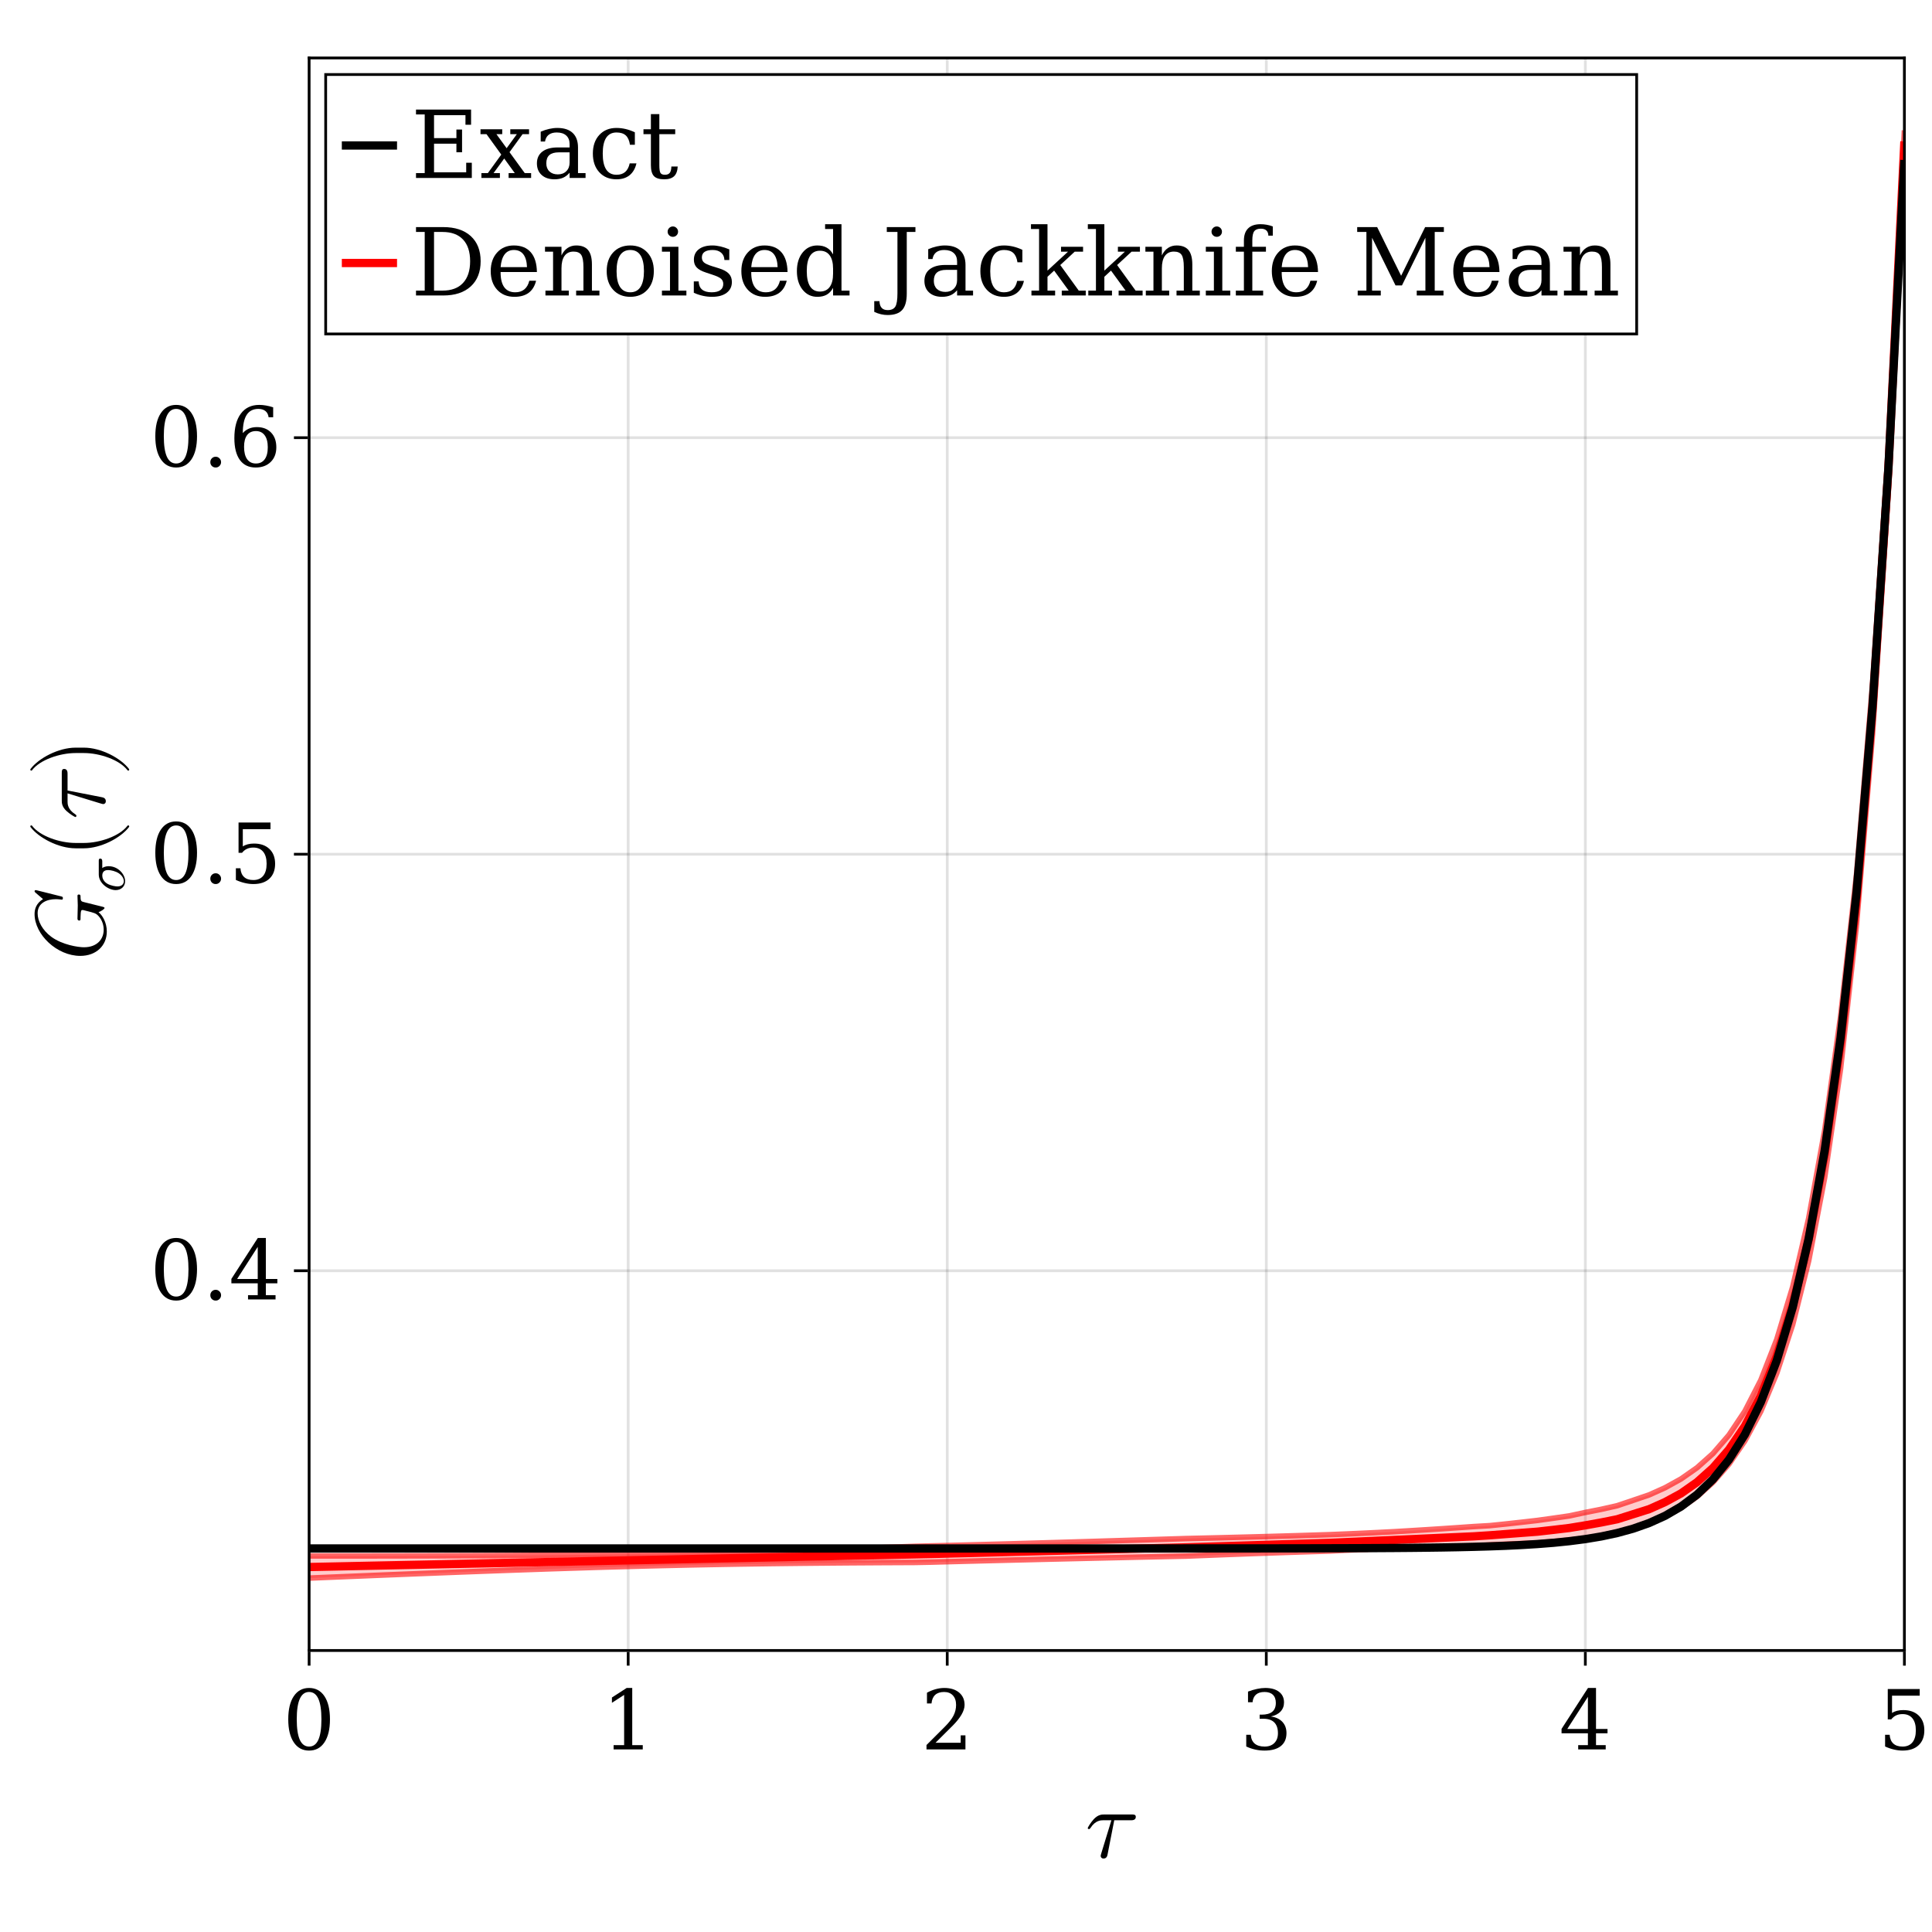 <?xml version="1.0" encoding="UTF-8"?>
<svg xmlns="http://www.w3.org/2000/svg" xmlns:xlink="http://www.w3.org/1999/xlink" width="700" height="700" viewBox="0 0 700 700">
<defs>
<g>
<g id="glyph-0-0-4394ed2b">
<path d="M 18.391 -14.656 C 18.391 -15.516 17.641 -15.516 16.953 -15.516 L 6.875 -15.516 C 6.156 -15.516 4.75 -15.516 3.172 -13.828 C 1.984 -12.531 0.969 -10.797 0.969 -10.578 C 0.969 -10.578 0.969 -10.219 1.406 -10.219 C 1.688 -10.219 1.766 -10.375 1.984 -10.656 C 3.75 -13.422 5.797 -13.422 6.547 -13.422 L 9.547 -13.422 L 6.016 -1.875 C 5.875 -1.438 5.656 -0.688 5.656 -0.547 C 5.656 -0.141 5.906 0.438 6.703 0.438 C 7.891 0.438 8.062 -0.578 8.172 -1.109 L 10.578 -13.422 L 16.625 -13.422 C 17.094 -13.422 18.391 -13.422 18.391 -14.656 Z M 18.391 -14.656 "/>
</g>
<g id="glyph-1-0-4394ed2b">
<path d="M 9.531 -1.031 C 11.031 -1.031 12.148 -1.848 12.891 -3.484 C 13.629 -5.129 14 -7.602 14 -10.906 C 14 -14.227 13.629 -16.707 12.891 -18.344 C 12.148 -19.988 11.031 -20.812 9.531 -20.812 C 8.039 -20.812 6.922 -19.988 6.172 -18.344 C 5.43 -16.707 5.062 -14.227 5.062 -10.906 C 5.062 -7.602 5.43 -5.129 6.172 -3.484 C 6.922 -1.848 8.039 -1.031 9.531 -1.031 Z M 9.531 0.422 C 7.164 0.422 5.316 -0.57 3.984 -2.562 C 2.648 -4.551 1.984 -7.332 1.984 -10.906 C 1.984 -14.5 2.648 -17.289 3.984 -19.281 C 5.316 -21.27 7.164 -22.266 9.531 -22.266 C 11.914 -22.266 13.77 -21.27 15.094 -19.281 C 16.426 -17.289 17.094 -14.5 17.094 -10.906 C 17.094 -7.332 16.426 -4.551 15.094 -2.562 C 13.77 -0.57 11.914 0.422 9.531 0.422 Z M 9.531 0.422 "/>
</g>
<g id="glyph-1-1-4394ed2b">
<path d="M 4.266 0 L 4.266 -1.547 L 8.078 -1.547 L 8.078 -19.75 L 3.656 -16.891 L 3.656 -18.812 L 9 -22.266 L 11.016 -22.266 L 11.016 -1.547 L 14.828 -1.547 L 14.828 0 Z M 4.266 0 "/>
</g>
<g id="glyph-1-2-4394ed2b">
<path d="M 3.844 -16.656 L 2.203 -16.656 L 2.203 -20.547 C 3.242 -21.109 4.289 -21.535 5.344 -21.828 C 6.406 -22.117 7.445 -22.266 8.469 -22.266 C 10.738 -22.266 12.531 -21.711 13.844 -20.609 C 15.164 -19.504 15.828 -18.004 15.828 -16.109 C 15.828 -13.973 14.336 -11.414 11.359 -8.438 C 11.117 -8.207 10.941 -8.035 10.828 -7.922 L 5.297 -2.406 L 14.422 -2.406 L 14.422 -5.094 L 16.141 -5.094 L 16.141 0 L 2.031 0 L 2.031 -1.594 L 8.672 -8.219 C 10.141 -9.688 11.188 -11.031 11.812 -12.25 C 12.438 -13.477 12.75 -14.766 12.75 -16.109 C 12.75 -17.586 12.363 -18.738 11.594 -19.562 C 10.82 -20.395 9.766 -20.812 8.422 -20.812 C 7.023 -20.812 5.945 -20.461 5.188 -19.766 C 4.426 -19.078 3.977 -18.039 3.844 -16.656 Z M 3.844 -16.656 "/>
</g>
<g id="glyph-1-3-4394ed2b">
<path d="M 2.922 -20.953 C 4.055 -21.379 5.148 -21.703 6.203 -21.922 C 7.254 -22.148 8.238 -22.266 9.156 -22.266 C 11.289 -22.266 12.957 -21.801 14.156 -20.875 C 15.363 -19.957 15.969 -18.676 15.969 -17.031 C 15.969 -15.719 15.551 -14.617 14.719 -13.734 C 13.895 -12.848 12.719 -12.25 11.188 -11.938 C 12.988 -11.688 14.383 -11.035 15.375 -9.984 C 16.363 -8.93 16.859 -7.57 16.859 -5.906 C 16.859 -3.863 16.172 -2.297 14.797 -1.203 C 13.43 -0.117 11.457 0.422 8.875 0.422 C 7.727 0.422 6.609 0.297 5.516 0.047 C 4.43 -0.191 3.352 -0.562 2.281 -1.062 L 2.281 -5.297 L 3.922 -5.297 C 4.023 -3.891 4.5 -2.828 5.344 -2.109 C 6.195 -1.391 7.395 -1.031 8.938 -1.031 C 10.426 -1.031 11.602 -1.461 12.469 -2.328 C 13.332 -3.191 13.766 -4.375 13.766 -5.875 C 13.766 -7.594 13.32 -8.895 12.438 -9.781 C 11.551 -10.664 10.25 -11.109 8.531 -11.109 L 7.141 -11.109 L 7.141 -12.594 L 7.859 -12.594 C 9.578 -12.594 10.863 -12.945 11.719 -13.656 C 12.57 -14.363 13 -15.43 13 -16.859 C 13 -18.141 12.645 -19.117 11.938 -19.797 C 11.238 -20.473 10.227 -20.812 8.906 -20.812 C 7.582 -20.812 6.555 -20.5 5.828 -19.875 C 5.109 -19.25 4.688 -18.32 4.562 -17.094 L 2.922 -17.094 Z M 2.922 -20.953 "/>
</g>
<g id="glyph-1-4-4394ed2b">
<path d="M 10.469 -7.406 L 10.469 -19.047 L 3 -7.406 Z M 16.922 0 L 6.953 0 L 6.953 -1.547 L 10.469 -1.547 L 10.469 -5.844 L 0.922 -5.844 L 0.922 -7.438 L 10.5 -22.266 L 13.406 -22.266 L 13.406 -7.406 L 17.578 -7.406 L 17.578 -5.844 L 13.406 -5.844 L 13.406 -1.547 L 16.922 -1.547 Z M 16.922 0 "/>
</g>
<g id="glyph-1-5-4394ed2b">
<path d="M 15.094 -21.875 L 15.094 -19.469 L 5.062 -19.469 L 5.062 -13.203 C 5.57 -13.547 6.164 -13.805 6.844 -13.984 C 7.52 -14.16 8.281 -14.25 9.125 -14.25 C 11.488 -14.25 13.352 -13.594 14.719 -12.281 C 16.082 -10.977 16.766 -9.191 16.766 -6.922 C 16.766 -4.609 16.07 -2.805 14.688 -1.516 C 13.312 -0.223 11.375 0.422 8.875 0.422 C 7.875 0.422 6.844 0.297 5.781 0.047 C 4.727 -0.191 3.648 -0.562 2.547 -1.062 L 2.547 -5.297 L 4.203 -5.297 C 4.297 -3.91 4.738 -2.852 5.531 -2.125 C 6.32 -1.395 7.438 -1.031 8.875 -1.031 C 10.414 -1.031 11.602 -1.535 12.438 -2.547 C 13.27 -3.566 13.688 -5.023 13.688 -6.922 C 13.688 -8.816 13.27 -10.27 12.438 -11.281 C 11.613 -12.289 10.426 -12.797 8.875 -12.797 C 8 -12.797 7.223 -12.641 6.547 -12.328 C 5.879 -12.016 5.289 -11.535 4.781 -10.891 L 3.516 -10.891 L 3.516 -21.875 Z M 15.094 -21.875 "/>
</g>
<g id="glyph-1-6-4394ed2b">
<path d="M 2.828 -1.531 C 2.828 -2.07 3.008 -2.531 3.375 -2.906 C 3.75 -3.289 4.219 -3.484 4.781 -3.484 C 5.312 -3.484 5.766 -3.289 6.141 -2.906 C 6.523 -2.531 6.719 -2.07 6.719 -1.531 C 6.719 -0.988 6.523 -0.523 6.141 -0.141 C 5.766 0.234 5.312 0.422 4.781 0.422 C 4.219 0.422 3.75 0.234 3.375 -0.141 C 3.008 -0.516 2.828 -0.977 2.828 -1.531 Z M 2.828 -1.531 "/>
</g>
<g id="glyph-1-7-4394ed2b">
<path d="M 9.812 -1.031 C 11.188 -1.031 12.242 -1.535 12.984 -2.547 C 13.734 -3.555 14.109 -5.008 14.109 -6.906 C 14.109 -8.789 13.734 -10.238 12.984 -11.25 C 12.242 -12.27 11.188 -12.781 9.812 -12.781 C 8.414 -12.781 7.348 -12.289 6.609 -11.312 C 5.879 -10.332 5.516 -8.922 5.516 -7.078 C 5.516 -5.129 5.883 -3.633 6.625 -2.594 C 7.375 -1.551 8.438 -1.031 9.812 -1.031 Z M 5.047 -12.047 C 5.703 -12.773 6.453 -13.316 7.297 -13.672 C 8.141 -14.035 9.086 -14.219 10.141 -14.219 C 12.316 -14.219 14.035 -13.562 15.297 -12.25 C 16.566 -10.945 17.203 -9.164 17.203 -6.906 C 17.203 -4.688 16.52 -2.91 15.156 -1.578 C 13.789 -0.242 11.973 0.422 9.703 0.422 C 7.223 0.422 5.316 -0.492 3.984 -2.328 C 2.66 -4.172 2 -6.801 2 -10.219 C 2 -14.051 2.785 -17.016 4.359 -19.109 C 5.93 -21.211 8.148 -22.266 11.016 -22.266 C 11.785 -22.266 12.594 -22.191 13.438 -22.047 C 14.289 -21.898 15.164 -21.68 16.062 -21.391 L 16.062 -17.781 L 14.406 -17.781 C 14.281 -18.77 13.898 -19.52 13.266 -20.031 C 12.629 -20.551 11.773 -20.812 10.703 -20.812 C 8.805 -20.812 7.395 -20.094 6.469 -18.656 C 5.539 -17.227 5.066 -15.023 5.047 -12.047 Z M 5.047 -12.047 "/>
</g>
<g id="glyph-2-0-4394ed2b">
<path d="M -9.359 -27.641 C -9.641 -27.641 -9.828 -27.5 -9.828 -27.188 C -9.828 -26.062 -9.719 -24.844 -9.719 -23.688 C -9.719 -22.141 -9.828 -20.516 -9.828 -18.969 C -9.828 -18.688 -9.828 -18.219 -9.109 -18.219 C -8.719 -18.219 -8.719 -18.609 -8.719 -19.156 L -8.719 -19.438 C -8.719 -19.906 -8.672 -20.516 -8.641 -20.984 C -8.531 -21.75 -8.5 -22.031 -7.984 -22.031 C -7.844 -22.031 -7.781 -22.031 -6.766 -21.75 C -3.562 -20.953 -3.172 -20.875 -2.156 -19.797 C -0.75 -18.25 -0.328 -16.266 -0.328 -14.906 C -0.328 -11.484 -2.703 -8.531 -7.484 -8.531 C -9.578 -8.531 -15.297 -9.391 -19.297 -12.312 C -22.609 -14.766 -24.266 -18.078 -24.266 -20.844 C -24.266 -24.656 -20.812 -25.953 -17.672 -25.953 C -16.734 -25.953 -15.594 -25.781 -15.484 -25.781 C -15.125 -25.781 -15.125 -26.141 -15.125 -26.312 C -15.125 -26.719 -15.156 -26.812 -15.766 -26.969 L -24.516 -29.156 C -24.656 -29.203 -24.875 -29.234 -25.016 -29.234 C -25.016 -29.234 -25.375 -29.203 -25.375 -28.844 C -25.375 -28.844 -25.375 -28.578 -24.984 -28.266 L -22.312 -25.984 C -24.797 -24.438 -25.375 -22.359 -25.375 -20.562 C -25.375 -13.141 -17.281 -5.406 -8.812 -5.406 C -3.031 -5.406 0.797 -9.141 0.797 -14.25 C 0.797 -17.562 -0.859 -20.203 -2.203 -21.234 C -1.328 -21.562 -0.031 -22.359 -0.031 -22.75 C -0.031 -23 -0.25 -23.078 -0.641 -23.188 L -7.531 -24.906 C -8.359 -25.125 -8.719 -25.203 -8.719 -26.781 C -8.719 -27.25 -8.719 -27.641 -9.359 -27.641 Z M -9.359 -27.641 "/>
</g>
<g id="glyph-3-0-4394ed2b">
<path d="M -8.781 -12.25 C -9.312 -12.25 -9.312 -11.797 -9.312 -11.406 L -9.312 -6.484 C -9.312 -3.219 -5.75 -0.828 -3.172 -0.828 C -1.281 -0.828 0.234 -2.094 0.234 -4.062 C 0.234 -6.609 -2.375 -9.484 -5.703 -9.484 C -6.062 -9.484 -7.109 -9.484 -8.047 -8.812 L -8.047 -11.188 C -8.047 -11.469 -8.047 -12.25 -8.781 -12.25 Z M -5.953 -8.094 C -4.938 -8.094 -3.172 -7.672 -2.078 -6.938 C -0.797 -6.094 -0.234 -4.922 -0.234 -4.078 C -0.234 -3.016 -1.016 -2.156 -2.562 -2.156 C -3.219 -2.156 -4.984 -2.422 -6.266 -3.172 C -7.75 -4.078 -8.047 -5.375 -8.047 -6.109 C -8.047 -7.922 -6.625 -8.094 -5.953 -8.094 Z M -5.953 -8.094 "/>
</g>
<g id="glyph-4-0-4394ed2b">
<path d="M 8.562 -11.953 C 8.453 -11.953 8.359 -11.875 8.281 -11.812 C 5.469 -8.062 -1.734 -5.578 -7.484 -5.578 L -10.516 -5.578 C -16.266 -5.578 -23.469 -8.062 -26.281 -11.812 C -26.359 -11.875 -26.453 -11.953 -26.562 -11.953 C -26.75 -11.953 -26.922 -11.766 -26.922 -11.594 C -26.922 -11.516 -26.891 -11.453 -26.859 -11.375 C -23.875 -7.422 -16.672 -3.641 -10.516 -3.641 L -7.484 -3.641 C -1.328 -3.641 5.875 -7.422 8.859 -11.375 C 8.891 -11.453 8.922 -11.516 8.922 -11.594 C 8.922 -11.766 8.75 -11.953 8.562 -11.953 Z M 8.562 -11.953 "/>
</g>
<g id="glyph-5-0-4394ed2b">
<path d="M -14.656 -18.391 C -15.516 -18.391 -15.516 -17.641 -15.516 -16.953 L -15.516 -6.875 C -15.516 -6.156 -15.516 -4.75 -13.828 -3.172 C -12.531 -1.984 -10.797 -0.969 -10.578 -0.969 C -10.578 -0.969 -10.219 -0.969 -10.219 -1.406 C -10.219 -1.688 -10.375 -1.766 -10.656 -1.984 C -13.422 -3.75 -13.422 -5.797 -13.422 -6.547 L -13.422 -9.547 L -1.875 -6.016 C -1.438 -5.875 -0.688 -5.656 -0.547 -5.656 C -0.141 -5.656 0.438 -5.906 0.438 -6.703 C 0.438 -7.891 -0.578 -8.062 -1.109 -8.172 L -13.422 -10.578 L -13.422 -16.625 C -13.422 -17.094 -13.422 -18.391 -14.656 -18.391 Z M -14.656 -18.391 "/>
</g>
<g id="glyph-6-0-4394ed2b">
<path d="M -7.484 -10.375 L -10.516 -10.375 C -16.672 -10.375 -23.875 -6.594 -26.859 -2.625 C -26.891 -2.562 -26.922 -2.484 -26.922 -2.406 C -26.922 -2.234 -26.75 -2.047 -26.562 -2.047 C -26.453 -2.047 -26.359 -2.125 -26.281 -2.203 C -23.469 -5.938 -16.266 -8.422 -10.516 -8.422 L -7.484 -8.422 C -1.734 -8.422 5.469 -5.938 8.281 -2.203 C 8.359 -2.125 8.453 -2.047 8.562 -2.047 C 8.75 -2.047 8.922 -2.234 8.922 -2.406 C 8.922 -2.484 8.891 -2.562 8.859 -2.625 C 5.875 -6.594 -1.328 -10.375 -7.484 -10.375 Z M -7.484 -10.375 "/>
</g>
<g id="glyph-7-0-4394ed2b">
<path d="M 1.875 0 L 1.875 -1.766 L 5.031 -1.766 L 5.031 -23.016 L 1.875 -23.016 L 1.875 -24.781 L 21.828 -24.781 L 21.828 -19.281 L 19.797 -19.281 L 19.797 -22.75 L 8.406 -22.75 L 8.406 -14.438 L 16.516 -14.438 L 16.516 -17.547 L 18.562 -17.547 L 18.562 -9.312 L 16.516 -9.312 L 16.516 -12.422 L 8.406 -12.422 L 8.406 -2.047 L 20.062 -2.047 L 20.062 -5.516 L 22.094 -5.516 L 22.094 0 Z M 1.875 0 "/>
</g>
<g id="glyph-7-1-4394ed2b">
<path d="M 9.891 -10.781 L 13.594 -15.875 L 11.219 -15.875 L 11.219 -17.641 L 18.016 -17.641 L 18.016 -15.875 L 15.672 -15.875 L 10.938 -9.344 L 16.453 -1.766 L 18.766 -1.766 L 18.766 0 L 10.609 0 L 10.609 -1.766 L 12.844 -1.766 L 9.016 -7.047 L 5.156 -1.766 L 7.453 -1.766 L 7.453 0 L 0.75 0 L 0.75 -1.766 L 3.094 -1.766 L 7.953 -8.469 L 2.594 -15.875 L 0.422 -15.875 L 0.422 -17.641 L 8.297 -17.641 L 8.297 -15.875 L 6.188 -15.875 Z M 9.891 -10.781 "/>
</g>
<g id="glyph-7-2-4394ed2b">
<path d="M 13.531 -5.547 L 13.531 -9.281 L 9.594 -9.281 C 8.082 -9.281 6.953 -8.953 6.203 -8.297 C 5.461 -7.648 5.094 -6.648 5.094 -5.297 C 5.094 -4.066 5.469 -3.094 6.219 -2.375 C 6.977 -1.656 8 -1.297 9.281 -1.297 C 10.551 -1.297 11.578 -1.688 12.359 -2.469 C 13.141 -3.258 13.531 -4.285 13.531 -5.547 Z M 16.578 -11.031 L 16.578 -1.766 L 19.312 -1.766 L 19.312 0 L 13.531 0 L 13.531 -1.906 C 12.852 -1.094 12.07 -0.488 11.188 -0.094 C 10.301 0.289 9.266 0.484 8.078 0.484 C 6.117 0.484 4.562 -0.035 3.406 -1.078 C 2.258 -2.117 1.688 -3.523 1.688 -5.297 C 1.688 -7.117 2.344 -8.535 3.656 -9.547 C 4.977 -10.555 6.844 -11.062 9.25 -11.062 L 13.531 -11.062 L 13.531 -12.266 C 13.531 -13.609 13.125 -14.645 12.312 -15.375 C 11.5 -16.113 10.352 -16.484 8.875 -16.484 C 7.664 -16.484 6.695 -16.207 5.969 -15.656 C 5.25 -15.102 4.801 -14.285 4.625 -13.203 L 3.062 -13.203 L 3.062 -16.766 C 4.125 -17.223 5.156 -17.562 6.156 -17.781 C 7.156 -18.008 8.129 -18.125 9.078 -18.125 C 11.523 -18.125 13.383 -17.52 14.656 -16.312 C 15.938 -15.102 16.578 -13.344 16.578 -11.031 Z M 16.578 -11.031 "/>
</g>
<g id="glyph-7-3-4394ed2b">
<path d="M 17.484 -5.297 C 17.047 -3.41 16.211 -1.973 14.984 -0.984 C 13.766 -0.004 12.18 0.484 10.234 0.484 C 7.66 0.484 5.594 -0.363 4.031 -2.062 C 2.469 -3.758 1.688 -6.016 1.688 -8.828 C 1.688 -11.648 2.469 -13.906 4.031 -15.594 C 5.594 -17.281 7.66 -18.125 10.234 -18.125 C 11.348 -18.125 12.457 -17.992 13.562 -17.734 C 14.664 -17.473 15.781 -17.078 16.906 -16.547 L 16.906 -12.031 L 15.125 -12.031 C 14.895 -13.582 14.391 -14.711 13.609 -15.422 C 12.828 -16.129 11.711 -16.484 10.266 -16.484 C 8.609 -16.484 7.359 -15.844 6.516 -14.562 C 5.68 -13.289 5.266 -11.379 5.266 -8.828 C 5.266 -6.285 5.68 -4.367 6.516 -3.078 C 7.348 -1.797 8.598 -1.156 10.266 -1.156 C 11.578 -1.156 12.625 -1.5 13.406 -2.188 C 14.195 -2.875 14.738 -3.91 15.031 -5.297 Z M 17.484 -5.297 "/>
</g>
<g id="glyph-7-4-4394ed2b">
<path d="M 3.672 -15.875 L 0.984 -15.875 L 0.984 -17.641 L 3.672 -17.641 L 3.672 -23.125 L 6.734 -23.125 L 6.734 -17.641 L 12.484 -17.641 L 12.484 -15.875 L 6.734 -15.875 L 6.734 -4.672 C 6.734 -3.172 6.879 -2.207 7.172 -1.781 C 7.461 -1.363 7.992 -1.156 8.766 -1.156 C 9.566 -1.156 10.148 -1.391 10.516 -1.859 C 10.879 -2.336 11.07 -3.102 11.094 -4.156 L 13.391 -4.156 C 13.305 -2.551 12.867 -1.375 12.078 -0.625 C 11.297 0.113 10.102 0.484 8.5 0.484 C 6.738 0.484 5.492 0.094 4.766 -0.688 C 4.035 -1.469 3.672 -2.797 3.672 -4.672 Z M 3.672 -15.875 "/>
</g>
<g id="glyph-7-5-4394ed2b">
<path d="M 8.406 -1.766 L 11.484 -1.766 C 14.703 -1.766 17.172 -2.68 18.891 -4.516 C 20.617 -6.348 21.484 -8.984 21.484 -12.422 C 21.484 -15.848 20.625 -18.469 18.906 -20.281 C 17.195 -22.102 14.723 -23.016 11.484 -23.016 L 8.406 -23.016 Z M 1.875 0 L 1.875 -1.766 L 5.031 -1.766 L 5.031 -23.016 L 1.875 -23.016 L 1.875 -24.781 L 11.734 -24.781 C 16.004 -24.781 19.332 -23.691 21.719 -21.516 C 24.102 -19.336 25.297 -16.305 25.297 -12.422 C 25.297 -8.523 24.098 -5.477 21.703 -3.281 C 19.316 -1.094 15.992 0 11.734 0 Z M 1.875 0 "/>
</g>
<g id="glyph-7-6-4394ed2b">
<path d="M 18.422 -8.5 L 5.266 -8.5 L 5.266 -8.375 C 5.266 -5.988 5.711 -4.188 6.609 -2.969 C 7.504 -1.758 8.828 -1.156 10.578 -1.156 C 11.91 -1.156 13.004 -1.504 13.859 -2.203 C 14.723 -2.91 15.328 -3.957 15.672 -5.344 L 18.125 -5.344 C 17.645 -3.406 16.75 -1.945 15.438 -0.969 C 14.125 0 12.398 0.484 10.266 0.484 C 7.68 0.484 5.602 -0.363 4.031 -2.062 C 2.469 -3.758 1.688 -6.016 1.688 -8.828 C 1.688 -11.617 2.457 -13.863 4 -15.562 C 5.539 -17.27 7.562 -18.125 10.062 -18.125 C 12.727 -18.125 14.773 -17.301 16.203 -15.656 C 17.629 -14.02 18.367 -11.633 18.422 -8.5 Z M 14.828 -10.266 C 14.754 -12.316 14.316 -13.863 13.516 -14.906 C 12.711 -15.957 11.562 -16.484 10.062 -16.484 C 8.656 -16.484 7.547 -15.957 6.734 -14.906 C 5.93 -13.852 5.441 -12.305 5.266 -10.266 Z M 14.828 -10.266 "/>
</g>
<g id="glyph-7-7-4394ed2b">
<path d="M 1.391 0 L 1.391 -1.766 L 4.156 -1.766 L 4.156 -15.875 L 1.234 -15.875 L 1.234 -17.641 L 7.203 -17.641 L 7.203 -14.516 C 7.766 -15.703 8.5 -16.598 9.406 -17.203 C 10.312 -17.816 11.359 -18.125 12.547 -18.125 C 14.492 -18.125 15.926 -17.566 16.844 -16.453 C 17.77 -15.336 18.234 -13.594 18.234 -11.219 L 18.234 -1.766 L 20.953 -1.766 L 20.953 0 L 12.516 0 L 12.516 -1.766 L 15.156 -1.766 L 15.156 -10.266 C 15.156 -12.422 14.891 -13.898 14.359 -14.703 C 13.828 -15.504 12.895 -15.906 11.562 -15.906 C 10.145 -15.906 9.062 -15.383 8.312 -14.344 C 7.57 -13.312 7.203 -11.805 7.203 -9.828 L 7.203 -1.766 L 9.859 -1.766 L 9.859 0 Z M 1.391 0 "/>
</g>
<g id="glyph-7-8-4394ed2b">
<path d="M 10.234 -1.156 C 11.867 -1.156 13.102 -1.801 13.938 -3.094 C 14.77 -4.395 15.188 -6.305 15.188 -8.828 C 15.188 -11.359 14.77 -13.266 13.938 -14.547 C 13.102 -15.836 11.867 -16.484 10.234 -16.484 C 8.586 -16.484 7.348 -15.836 6.516 -14.547 C 5.68 -13.266 5.266 -11.359 5.266 -8.828 C 5.266 -6.305 5.68 -4.395 6.516 -3.094 C 7.359 -1.801 8.598 -1.156 10.234 -1.156 Z M 10.234 0.484 C 7.66 0.484 5.594 -0.363 4.031 -2.062 C 2.469 -3.758 1.688 -6.016 1.688 -8.828 C 1.688 -11.641 2.461 -13.891 4.016 -15.578 C 5.578 -17.273 7.648 -18.125 10.234 -18.125 C 12.805 -18.125 14.867 -17.273 16.422 -15.578 C 17.984 -13.891 18.766 -11.641 18.766 -8.828 C 18.766 -6.016 17.984 -3.758 16.422 -2.062 C 14.867 -0.363 12.805 0.484 10.234 0.484 Z M 10.234 0.484 "/>
</g>
<g id="glyph-7-9-4394ed2b">
<path d="M 3.297 -23.125 C 3.297 -23.633 3.484 -24.078 3.859 -24.453 C 4.234 -24.828 4.68 -25.016 5.203 -25.016 C 5.703 -25.016 6.141 -24.828 6.516 -24.453 C 6.891 -24.078 7.078 -23.633 7.078 -23.125 C 7.078 -22.602 6.895 -22.16 6.531 -21.797 C 6.164 -21.43 5.723 -21.25 5.203 -21.25 C 4.68 -21.25 4.234 -21.43 3.859 -21.797 C 3.484 -22.16 3.297 -22.602 3.297 -23.125 Z M 7.203 -1.766 L 10.094 -1.766 L 10.094 0 L 1.234 0 L 1.234 -1.766 L 4.156 -1.766 L 4.156 -15.875 L 1.234 -15.875 L 1.234 -17.641 L 7.203 -17.641 Z M 7.203 -1.766 "/>
</g>
<g id="glyph-7-10-4394ed2b">
<path d="M 1.906 -0.984 L 1.906 -5.094 L 3.672 -5.094 C 3.711 -3.781 4.125 -2.797 4.906 -2.141 C 5.688 -1.484 6.844 -1.156 8.375 -1.156 C 9.738 -1.156 10.781 -1.41 11.5 -1.922 C 12.219 -2.441 12.578 -3.195 12.578 -4.188 C 12.578 -4.957 12.312 -5.582 11.781 -6.062 C 11.258 -6.539 10.156 -7.051 8.469 -7.594 L 6.266 -8.328 C 4.742 -8.816 3.641 -9.426 2.953 -10.156 C 2.273 -10.883 1.938 -11.816 1.938 -12.953 C 1.938 -14.566 2.531 -15.832 3.719 -16.75 C 4.906 -17.664 6.547 -18.125 8.641 -18.125 C 9.566 -18.125 10.539 -18.004 11.562 -17.766 C 12.594 -17.523 13.66 -17.172 14.766 -16.703 L 14.766 -12.844 L 13 -12.844 C 12.957 -13.988 12.555 -14.879 11.797 -15.516 C 11.047 -16.16 10.023 -16.484 8.734 -16.484 C 7.453 -16.484 6.477 -16.254 5.812 -15.797 C 5.156 -15.348 4.828 -14.672 4.828 -13.766 C 4.828 -13.023 5.078 -12.43 5.578 -11.984 C 6.078 -11.535 7.07 -11.078 8.562 -10.609 L 10.984 -9.859 C 12.66 -9.336 13.863 -8.688 14.594 -7.906 C 15.332 -7.125 15.703 -6.117 15.703 -4.891 C 15.703 -3.223 15.062 -1.91 13.781 -0.953 C 12.508 0.004 10.75 0.484 8.5 0.484 C 7.363 0.484 6.25 0.359 5.156 0.109 C 4.07 -0.129 2.988 -0.492 1.906 -0.984 Z M 1.906 -0.984 "/>
</g>
<g id="glyph-7-11-4394ed2b">
<path d="M 17.844 -1.766 L 20.766 -1.766 L 20.766 0 L 14.797 0 L 14.797 -2.75 C 14.191 -1.645 13.426 -0.828 12.5 -0.297 C 11.582 0.223 10.441 0.484 9.078 0.484 C 6.91 0.484 5.133 -0.375 3.75 -2.094 C 2.375 -3.82 1.688 -6.066 1.688 -8.828 C 1.688 -11.598 2.375 -13.836 3.75 -15.547 C 5.125 -17.266 6.898 -18.125 9.078 -18.125 C 10.441 -18.125 11.582 -17.859 12.5 -17.328 C 13.426 -16.805 14.191 -15.992 14.797 -14.891 L 14.797 -24.078 L 11.906 -24.078 L 11.906 -25.828 L 17.844 -25.828 Z M 14.797 -7.953 L 14.797 -9.703 C 14.797 -11.805 14.391 -13.414 13.578 -14.531 C 12.766 -15.656 11.582 -16.219 10.031 -16.219 C 8.457 -16.219 7.27 -15.598 6.469 -14.359 C 5.664 -13.117 5.266 -11.273 5.266 -8.828 C 5.266 -6.398 5.664 -4.555 6.469 -3.297 C 7.27 -2.047 8.457 -1.422 10.031 -1.422 C 11.582 -1.422 12.766 -1.977 13.578 -3.094 C 14.391 -4.207 14.797 -5.828 14.797 -7.953 Z M 14.797 -7.953 "/>
</g>
<g id="glyph-7-12-4394ed2b">
</g>
<g id="glyph-7-13-4394ed2b">
<path d="M -2.859 5.938 L -2.859 2.047 L -0.969 2.047 C -0.926 3.141 -0.66 3.953 -0.172 4.484 C 0.305 5.023 1.035 5.297 2.016 5.297 C 3.328 5.297 4.242 4.879 4.766 4.047 C 5.285 3.223 5.547 1.602 5.547 -0.812 L 5.547 -23.016 L 1.688 -23.016 L 1.688 -24.781 L 12.062 -24.781 L 12.062 -23.016 L 8.922 -23.016 L 8.922 -0.688 C 8.922 2.051 8.367 4.031 7.266 5.25 C 6.172 6.469 4.406 7.078 1.969 7.078 C 1.188 7.078 0.391 6.984 -0.422 6.797 C -1.234 6.609 -2.047 6.32 -2.859 5.938 Z M -2.859 5.938 "/>
</g>
<g id="glyph-7-14-4394ed2b">
<path d="M 9.734 0 L 1.156 0 L 1.156 -1.766 L 3.922 -1.766 L 3.922 -24.078 L 0.984 -24.078 L 0.984 -25.828 L 6.969 -25.828 L 6.969 -9.016 L 14.406 -15.875 L 11.875 -15.875 L 11.875 -17.641 L 19.859 -17.641 L 19.859 -15.875 L 16.828 -15.875 L 11.594 -11.031 L 18.297 -1.766 L 20.828 -1.766 L 20.828 0 L 12.141 0 L 12.141 -1.766 L 14.656 -1.766 L 9.375 -9.016 L 6.969 -6.781 L 6.969 -1.766 L 9.734 -1.766 Z M 9.734 0 "/>
</g>
<g id="glyph-7-15-4394ed2b">
<path d="M 14.625 -21.672 L 13.016 -21.672 C 13.004 -22.492 12.77 -23.117 12.312 -23.547 C 11.852 -23.984 11.188 -24.203 10.312 -24.203 C 9.164 -24.203 8.359 -23.891 7.891 -23.266 C 7.43 -22.641 7.203 -21.523 7.203 -19.922 L 7.203 -17.641 L 12.141 -17.641 L 12.141 -15.875 L 7.203 -15.875 L 7.203 -1.766 L 11.125 -1.766 L 11.125 0 L 1.234 0 L 1.234 -1.766 L 4.156 -1.766 L 4.156 -15.875 L 1.234 -15.875 L 1.234 -17.641 L 4.156 -17.641 L 4.156 -19.859 C 4.156 -21.828 4.664 -23.312 5.688 -24.312 C 6.707 -25.32 8.207 -25.828 10.188 -25.828 C 10.938 -25.828 11.68 -25.758 12.422 -25.625 C 13.16 -25.5 13.895 -25.297 14.625 -25.016 Z M 14.625 -21.672 "/>
</g>
<g id="glyph-7-16-4394ed2b">
<path d="M 1.875 0 L 1.875 -1.766 L 5.031 -1.766 L 5.031 -23.016 L 1.688 -23.016 L 1.688 -24.781 L 8.922 -24.781 L 17.609 -7.141 L 26.312 -24.781 L 33.094 -24.781 L 33.094 -23.016 L 29.781 -23.016 L 29.781 -1.766 L 32.953 -1.766 L 32.953 0 L 23.266 0 L 23.266 -1.766 L 26.406 -1.766 L 26.406 -20.922 L 17.906 -3.641 L 15.578 -3.641 L 7.078 -20.922 L 7.078 -1.766 L 10.234 -1.766 L 10.234 0 Z M 1.875 0 "/>
</g>
</g>
<clipPath id="clip-0-4394ed2b">
<path clip-rule="nonzero" d="M 112 42 L 690 42 L 690 577 L 112 577 Z M 112 42 "/>
</clipPath>
<clipPath id="clip-1-4394ed2b">
<path clip-rule="nonzero" d="M 112 49 L 690 49 L 690 578 L 112 578 Z M 112 49 "/>
</clipPath>
<clipPath id="clip-2-4394ed2b">
<path clip-rule="nonzero" d="M 112 41 L 690 41 L 690 570 L 112 570 Z M 112 41 "/>
</clipPath>
<clipPath id="clip-3-4394ed2b">
<path clip-rule="nonzero" d="M 112 49 L 690 49 L 690 570 L 112 570 Z M 112 49 "/>
</clipPath>
</defs>
<rect x="-70" y="-70" width="840" height="840" fill="rgb(100%, 100%, 100%)" fill-opacity="1"/>
<path fill-rule="nonzero" fill="rgb(100%, 100%, 100%)" fill-opacity="1" d="M 112 598 L 690 598 L 690 21 L 112 21 Z M 112 598 "/>
<path fill="none" stroke-width="1" stroke-linecap="butt" stroke-linejoin="miter" stroke="rgb(0%, 0%, 0%)" stroke-opacity="0.12" stroke-miterlimit="1.155" d="M 112 598 L 112 21 "/>
<path fill="none" stroke-width="1" stroke-linecap="butt" stroke-linejoin="miter" stroke="rgb(0%, 0%, 0%)" stroke-opacity="0.12" stroke-miterlimit="1.155" d="M 227.602 598 L 227.602 21 "/>
<path fill="none" stroke-width="1" stroke-linecap="butt" stroke-linejoin="miter" stroke="rgb(0%, 0%, 0%)" stroke-opacity="0.12" stroke-miterlimit="1.155" d="M 343.199 598 L 343.199 21 "/>
<path fill="none" stroke-width="1" stroke-linecap="butt" stroke-linejoin="miter" stroke="rgb(0%, 0%, 0%)" stroke-opacity="0.12" stroke-miterlimit="1.155" d="M 458.801 598 L 458.801 21 "/>
<path fill="none" stroke-width="1" stroke-linecap="butt" stroke-linejoin="miter" stroke="rgb(0%, 0%, 0%)" stroke-opacity="0.12" stroke-miterlimit="1.155" d="M 574.398 598 L 574.398 21 "/>
<path fill="none" stroke-width="1" stroke-linecap="butt" stroke-linejoin="miter" stroke="rgb(0%, 0%, 0%)" stroke-opacity="0.12" stroke-miterlimit="1.155" d="M 690 598 L 690 21 "/>
<path fill="none" stroke-width="1" stroke-linecap="butt" stroke-linejoin="miter" stroke="rgb(0%, 0%, 0%)" stroke-opacity="0.12" stroke-miterlimit="1.155" d="M 112 460.418 L 690 460.418 "/>
<path fill="none" stroke-width="1" stroke-linecap="butt" stroke-linejoin="miter" stroke="rgb(0%, 0%, 0%)" stroke-opacity="0.12" stroke-miterlimit="1.155" d="M 112 309.5 L 690 309.5 "/>
<path fill="none" stroke-width="1" stroke-linecap="butt" stroke-linejoin="miter" stroke="rgb(0%, 0%, 0%)" stroke-opacity="0.12" stroke-miterlimit="1.155" d="M 112 158.582 L 690 158.582 "/>
<g fill="rgb(0%, 0%, 0%)" fill-opacity="1">
<use xlink:href="#glyph-0-0-4394ed2b" x="393.134" y="672.938"/>
</g>
<g fill="rgb(0%, 0%, 0%)" fill-opacity="1">
<use xlink:href="#glyph-1-0-4394ed2b" x="102.457" y="633.847"/>
</g>
<g fill="rgb(0%, 0%, 0%)" fill-opacity="1">
<use xlink:href="#glyph-1-1-4394ed2b" x="218.057" y="633.847"/>
</g>
<g fill="rgb(0%, 0%, 0%)" fill-opacity="1">
<use xlink:href="#glyph-1-2-4394ed2b" x="333.657" y="633.847"/>
</g>
<g fill="rgb(0%, 0%, 0%)" fill-opacity="1">
<use xlink:href="#glyph-1-3-4394ed2b" x="449.257" y="633.847"/>
</g>
<g fill="rgb(0%, 0%, 0%)" fill-opacity="1">
<use xlink:href="#glyph-1-4-4394ed2b" x="564.857" y="633.847"/>
</g>
<g fill="rgb(0%, 0%, 0%)" fill-opacity="1">
<use xlink:href="#glyph-1-5-4394ed2b" x="680.457" y="633.847"/>
</g>
<g fill="rgb(0%, 0%, 0%)" fill-opacity="1">
<use xlink:href="#glyph-2-0-4394ed2b" x="37.9" y="351.742"/>
</g>
<g fill="rgb(0%, 0%, 0%)" fill-opacity="1">
<use xlink:href="#glyph-3-0-4394ed2b" x="45.1" y="323.331"/>
</g>
<g fill="rgb(0%, 0%, 0%)" fill-opacity="1">
<use xlink:href="#glyph-4-0-4394ed2b" x="37.9" y="310.998"/>
</g>
<g fill="rgb(0%, 0%, 0%)" fill-opacity="1">
<use xlink:href="#glyph-5-0-4394ed2b" x="37.9" y="296.994"/>
</g>
<g fill="rgb(0%, 0%, 0%)" fill-opacity="1">
<use xlink:href="#glyph-6-0-4394ed2b" x="37.9" y="281.262"/>
</g>
<g fill="rgb(0%, 0%, 0%)" fill-opacity="1">
<use xlink:href="#glyph-1-0-4394ed2b" x="54.29" y="470.805"/>
</g>
<g fill="rgb(0%, 0%, 0%)" fill-opacity="1">
<use xlink:href="#glyph-1-6-4394ed2b" x="73.377" y="470.805"/>
</g>
<g fill="rgb(0%, 0%, 0%)" fill-opacity="1">
<use xlink:href="#glyph-1-4-4394ed2b" x="82.913" y="470.805"/>
</g>
<g fill="rgb(0%, 0%, 0%)" fill-opacity="1">
<use xlink:href="#glyph-1-0-4394ed2b" x="54.29" y="319.886"/>
</g>
<g fill="rgb(0%, 0%, 0%)" fill-opacity="1">
<use xlink:href="#glyph-1-6-4394ed2b" x="73.377" y="319.886"/>
</g>
<g fill="rgb(0%, 0%, 0%)" fill-opacity="1">
<use xlink:href="#glyph-1-5-4394ed2b" x="82.913" y="319.886"/>
</g>
<g fill="rgb(0%, 0%, 0%)" fill-opacity="1">
<use xlink:href="#glyph-1-0-4394ed2b" x="54.29" y="168.967"/>
</g>
<g fill="rgb(0%, 0%, 0%)" fill-opacity="1">
<use xlink:href="#glyph-1-6-4394ed2b" x="73.377" y="168.967"/>
</g>
<g fill="rgb(0%, 0%, 0%)" fill-opacity="1">
<use xlink:href="#glyph-1-7-4394ed2b" x="82.913" y="168.967"/>
</g>
<path fill-rule="nonzero" fill="rgb(100%, 0%, 0%)" fill-opacity="0.2" d="M 112 563.746 L 117.781 563.746 L 123.559 563.742 L 135.121 563.734 L 140.898 563.727 L 152.461 563.703 L 158.238 563.688 L 169.801 563.648 L 175.578 563.621 L 181.359 563.594 L 187.141 563.559 L 192.922 563.52 L 198.699 563.473 L 204.48 563.422 L 210.262 563.367 L 216.039 563.301 L 221.82 563.23 L 227.602 563.148 L 233.379 563.059 L 239.16 562.961 L 244.941 562.855 L 250.719 562.738 L 256.5 562.613 L 262.281 562.477 L 268.059 562.332 L 273.84 562.18 L 279.621 562.016 L 285.398 561.848 L 291.18 561.668 L 296.961 561.484 L 302.738 561.293 L 308.52 561.098 L 314.301 560.895 L 320.078 560.688 L 325.859 560.477 L 331.641 560.258 L 337.422 560.109 L 343.199 559.969 L 348.98 559.82 L 354.762 559.668 L 360.539 559.512 L 366.32 559.355 L 372.102 559.188 L 377.879 559.023 L 383.66 558.855 L 389.441 558.684 L 395.219 558.512 L 406.781 558.16 L 412.559 557.984 L 424.121 557.625 L 429.898 557.445 L 435.68 557.312 L 441.461 557.176 L 447.238 557.031 L 453.02 556.883 L 458.801 556.727 L 464.578 556.562 L 470.359 556.395 L 476.141 556.215 L 481.922 556.031 L 487.699 555.797 L 493.48 555.539 L 499.262 555.262 L 505.039 554.965 L 510.82 554.625 L 516.602 554.27 L 522.379 553.898 L 528.16 553.508 L 533.941 553.105 L 539.719 552.773 L 545.5 552.176 L 551.281 551.539 L 557.059 550.879 L 562.84 550.074 L 568.621 549.238 L 574.398 547.988 L 580.18 546.848 L 585.961 545.535 L 591.738 543.59 L 597.52 541.625 L 603.301 539.031 L 609.078 535.836 L 614.859 531.797 L 620.641 526.648 L 626.422 519.957 L 632.199 511.312 L 637.98 500.043 L 643.762 485.277 L 649.539 466.219 L 655.32 441.398 L 661.102 409.656 L 666.879 368.27 L 672.66 316.684 L 678.441 247.973 L 684.219 162.062 L 690 47.227 L 690 55.254 L 684.219 177.316 L 678.441 266.195 L 672.66 334.969 L 666.879 387.176 L 661.102 426.727 L 655.32 456.816 L 649.539 479.875 L 643.762 497.516 L 637.98 511.359 L 632.199 522.074 L 626.422 530.488 L 620.641 537.086 L 614.859 542.262 L 609.078 546.32 L 603.301 549.41 L 597.52 551.973 L 591.738 553.66 L 585.961 555.371 L 580.18 556.387 L 574.398 557.328 L 568.621 557.98 L 562.84 558.516 L 557.059 559.023 L 551.281 559.242 L 545.5 559.484 L 539.719 559.762 L 533.941 560.184 L 528.16 560.305 L 522.379 560.441 L 516.602 560.59 L 510.82 560.762 L 505.039 560.949 L 499.262 561.172 L 493.48 561.414 L 487.699 561.676 L 481.922 561.961 L 476.141 562.141 L 470.359 562.324 L 464.578 562.516 L 458.801 562.715 L 453.02 562.918 L 447.238 563.133 L 441.461 563.352 L 435.68 563.574 L 429.898 563.805 L 424.121 563.926 L 412.559 564.176 L 406.781 564.305 L 395.219 564.562 L 389.441 564.695 L 383.66 564.832 L 377.879 564.965 L 372.102 565.105 L 366.32 565.242 L 360.539 565.387 L 354.762 565.531 L 348.98 565.68 L 343.199 565.832 L 337.422 565.988 L 331.641 566.102 L 320.078 566.156 L 314.301 566.191 L 308.52 566.227 L 302.738 566.273 L 296.961 566.324 L 291.18 566.379 L 285.398 566.441 L 279.621 566.512 L 273.84 566.594 L 268.059 566.68 L 262.281 566.777 L 256.5 566.883 L 250.719 566.996 L 244.941 567.121 L 239.16 567.254 L 233.379 567.398 L 227.602 567.551 L 221.82 567.711 L 216.039 567.879 L 210.262 568.059 L 204.48 568.242 L 198.699 568.43 L 192.922 568.629 L 187.141 568.828 L 181.359 569.035 L 175.578 569.246 L 169.801 569.461 L 164.02 569.68 L 158.238 569.902 L 152.461 570.129 L 140.898 570.59 L 135.121 570.82 L 129.34 571.059 L 123.559 571.293 L 117.781 571.531 L 112 571.773 Z M 112 563.746 "/>
<g clip-path="url(#clip-0-4394ed2b)">
<path fill="none" stroke-width="3" stroke-linecap="butt" stroke-linejoin="miter" stroke="rgb(100%, 0%, 0%)" stroke-opacity="1" stroke-miterlimit="2" d="M 112 567.762 L 117.781 567.641 L 123.559 567.52 L 135.121 567.277 L 140.898 567.156 L 146.68 567.035 L 152.461 566.918 L 158.238 566.797 L 169.801 566.555 L 175.578 566.434 L 187.141 566.191 L 192.922 566.074 L 198.699 565.953 L 210.262 565.711 L 216.039 565.59 L 221.82 565.469 L 227.602 565.352 L 233.379 565.23 L 244.941 564.988 L 250.719 564.867 L 262.281 564.625 L 268.059 564.508 L 279.621 564.266 L 285.398 564.145 L 296.961 563.902 L 302.738 563.781 L 308.52 563.664 L 314.301 563.543 L 320.078 563.422 L 331.641 563.18 L 337.422 563.051 L 343.199 562.898 L 354.762 562.602 L 360.539 562.449 L 372.102 562.145 L 377.879 561.996 L 389.441 561.691 L 395.219 561.539 L 406.781 561.234 L 412.559 561.082 L 424.121 560.777 L 429.898 560.625 L 435.68 560.445 L 441.461 560.262 L 447.238 560.082 L 453.02 559.902 L 458.801 559.719 L 464.578 559.539 L 470.359 559.359 L 476.141 559.176 L 481.922 558.996 L 487.699 558.734 L 493.48 558.477 L 499.262 558.215 L 505.039 557.957 L 510.82 557.695 L 516.602 557.43 L 522.379 557.168 L 533.941 556.645 L 539.719 556.27 L 545.5 555.828 L 551.281 555.391 L 557.059 554.953 L 562.84 554.297 L 568.621 553.609 L 574.398 552.656 L 580.18 551.617 L 585.961 550.453 L 591.738 548.625 L 597.52 546.797 L 603.301 544.223 L 609.078 541.078 L 614.859 537.031 L 620.641 531.867 L 626.422 525.223 L 632.199 516.695 L 637.98 505.699 L 643.762 491.398 L 649.539 473.047 L 655.32 449.109 L 661.102 418.191 L 666.879 377.723 L 672.66 325.828 L 678.441 257.086 L 684.219 169.688 L 690 51.238 "/>
</g>
<g clip-path="url(#clip-1-4394ed2b)">
<path fill="none" stroke-width="2" stroke-linecap="butt" stroke-linejoin="miter" stroke="rgb(100%, 0%, 0%)" stroke-opacity="0.6" stroke-miterlimit="2" d="M 112 571.773 L 117.781 571.531 L 123.559 571.293 L 129.34 571.059 L 135.121 570.82 L 140.898 570.59 L 152.461 570.129 L 158.238 569.902 L 164.02 569.68 L 169.801 569.461 L 175.578 569.246 L 181.359 569.035 L 187.141 568.828 L 192.922 568.629 L 198.699 568.43 L 204.48 568.242 L 210.262 568.059 L 216.039 567.879 L 221.82 567.711 L 227.602 567.551 L 233.379 567.398 L 239.16 567.254 L 244.941 567.121 L 250.719 566.996 L 256.5 566.883 L 262.281 566.777 L 268.059 566.68 L 273.84 566.594 L 279.621 566.512 L 285.398 566.441 L 291.18 566.379 L 296.961 566.324 L 302.738 566.273 L 308.52 566.227 L 314.301 566.191 L 320.078 566.156 L 331.641 566.102 L 337.422 565.988 L 343.199 565.832 L 348.98 565.68 L 354.762 565.531 L 360.539 565.387 L 366.32 565.242 L 372.102 565.105 L 377.879 564.965 L 383.66 564.832 L 389.441 564.695 L 395.219 564.562 L 406.781 564.305 L 412.559 564.176 L 424.121 563.926 L 429.898 563.805 L 435.68 563.574 L 441.461 563.352 L 447.238 563.133 L 453.02 562.918 L 458.801 562.715 L 464.578 562.516 L 470.359 562.324 L 476.141 562.141 L 481.922 561.961 L 487.699 561.676 L 493.48 561.414 L 499.262 561.172 L 505.039 560.949 L 510.82 560.762 L 516.602 560.59 L 522.379 560.441 L 528.16 560.305 L 533.941 560.184 L 539.719 559.762 L 545.5 559.484 L 551.281 559.242 L 557.059 559.023 L 562.84 558.516 L 568.621 557.98 L 574.398 557.328 L 580.18 556.387 L 585.961 555.371 L 591.738 553.66 L 597.52 551.973 L 603.301 549.41 L 609.078 546.32 L 614.859 542.262 L 620.641 537.086 L 626.422 530.488 L 632.199 522.074 L 637.98 511.359 L 643.762 497.516 L 649.539 479.875 L 655.32 456.816 L 661.102 426.727 L 666.879 387.176 L 672.66 334.969 L 678.441 266.195 L 684.219 177.316 L 690 55.254 "/>
</g>
<g clip-path="url(#clip-2-4394ed2b)">
<path fill="none" stroke-width="2" stroke-linecap="butt" stroke-linejoin="miter" stroke="rgb(100%, 0%, 0%)" stroke-opacity="0.6" stroke-miterlimit="2" d="M 112 563.746 L 117.781 563.746 L 123.559 563.742 L 135.121 563.734 L 140.898 563.727 L 152.461 563.703 L 158.238 563.688 L 169.801 563.648 L 175.578 563.621 L 181.359 563.594 L 187.141 563.559 L 192.922 563.52 L 198.699 563.473 L 204.48 563.422 L 210.262 563.367 L 216.039 563.301 L 221.82 563.23 L 227.602 563.148 L 233.379 563.059 L 239.16 562.961 L 244.941 562.855 L 250.719 562.738 L 256.5 562.613 L 262.281 562.477 L 268.059 562.332 L 273.84 562.18 L 279.621 562.016 L 285.398 561.848 L 291.18 561.668 L 296.961 561.484 L 302.738 561.293 L 308.52 561.098 L 314.301 560.895 L 320.078 560.688 L 325.859 560.477 L 331.641 560.258 L 337.422 560.109 L 343.199 559.969 L 348.98 559.82 L 354.762 559.668 L 360.539 559.512 L 366.32 559.355 L 372.102 559.188 L 377.879 559.023 L 383.66 558.855 L 389.441 558.684 L 395.219 558.512 L 406.781 558.16 L 412.559 557.984 L 424.121 557.625 L 429.898 557.445 L 435.68 557.312 L 441.461 557.176 L 447.238 557.031 L 453.02 556.883 L 458.801 556.727 L 464.578 556.562 L 470.359 556.395 L 476.141 556.215 L 481.922 556.031 L 487.699 555.797 L 493.48 555.539 L 499.262 555.262 L 505.039 554.965 L 510.82 554.625 L 516.602 554.27 L 522.379 553.898 L 528.16 553.508 L 533.941 553.105 L 539.719 552.773 L 545.5 552.176 L 551.281 551.539 L 557.059 550.879 L 562.84 550.074 L 568.621 549.238 L 574.398 547.988 L 580.18 546.848 L 585.961 545.535 L 591.738 543.59 L 597.52 541.625 L 603.301 539.031 L 609.078 535.836 L 614.859 531.797 L 620.641 526.648 L 626.422 519.957 L 632.199 511.312 L 637.98 500.043 L 643.762 485.277 L 649.539 466.219 L 655.32 441.398 L 661.102 409.656 L 666.879 368.27 L 672.66 316.684 L 678.441 247.973 L 684.219 162.062 L 690 47.227 "/>
</g>
<g clip-path="url(#clip-3-4394ed2b)">
<path fill="none" stroke-width="3" stroke-linecap="butt" stroke-linejoin="miter" stroke="rgb(0%, 0%, 0%)" stroke-opacity="1" stroke-miterlimit="2" d="M 112 561.031 L 406.781 561.031 L 412.559 561.027 L 424.121 561.027 L 429.898 561.023 L 435.68 561.023 L 441.461 561.02 L 447.238 561.02 L 453.02 561.016 L 458.801 561.008 L 464.578 561.004 L 470.359 560.992 L 476.141 560.984 L 481.922 560.969 L 487.699 560.953 L 493.48 560.93 L 499.262 560.898 L 505.039 560.863 L 510.82 560.816 L 516.602 560.754 L 522.379 560.676 L 528.16 560.574 L 533.941 560.441 L 539.719 560.273 L 545.5 560.062 L 551.281 559.785 L 557.059 559.43 L 562.84 558.977 L 568.621 558.391 L 574.398 557.641 L 580.18 556.68 L 585.961 555.441 L 591.738 553.855 L 597.52 551.816 L 603.301 549.199 L 609.078 545.84 L 614.859 541.527 L 620.641 535.984 L 626.422 528.871 L 632.199 519.738 L 637.98 508.008 L 643.762 492.949 L 649.539 473.613 L 655.32 448.781 L 661.102 416.902 L 666.879 375.965 L 672.66 323.402 L 678.441 255.91 L 684.219 169.246 L 690 57.969 "/>
</g>
<path fill-rule="nonzero" fill="rgb(100%, 100%, 100%)" fill-opacity="1" stroke-width="1" stroke-linecap="butt" stroke-linejoin="miter" stroke="rgb(0%, 0%, 0%)" stroke-opacity="1" stroke-miterlimit="2" d="M 118 121 L 593 121 L 593 27 L 118 27 Z M 118 121 "/>
<path fill="none" stroke-width="1" stroke-linecap="butt" stroke-linejoin="miter" stroke="rgb(0%, 0%, 0%)" stroke-opacity="1" stroke-miterlimit="1.155" d="M 112 598.5 L 112 603.5 "/>
<path fill="none" stroke-width="1" stroke-linecap="butt" stroke-linejoin="miter" stroke="rgb(0%, 0%, 0%)" stroke-opacity="1" stroke-miterlimit="1.155" d="M 227.602 598.5 L 227.602 603.5 "/>
<path fill="none" stroke-width="1" stroke-linecap="butt" stroke-linejoin="miter" stroke="rgb(0%, 0%, 0%)" stroke-opacity="1" stroke-miterlimit="1.155" d="M 343.199 598.5 L 343.199 603.5 "/>
<path fill="none" stroke-width="1" stroke-linecap="butt" stroke-linejoin="miter" stroke="rgb(0%, 0%, 0%)" stroke-opacity="1" stroke-miterlimit="1.155" d="M 458.801 598.5 L 458.801 603.5 "/>
<path fill="none" stroke-width="1" stroke-linecap="butt" stroke-linejoin="miter" stroke="rgb(0%, 0%, 0%)" stroke-opacity="1" stroke-miterlimit="1.155" d="M 574.398 598.5 L 574.398 603.5 "/>
<path fill="none" stroke-width="1" stroke-linecap="butt" stroke-linejoin="miter" stroke="rgb(0%, 0%, 0%)" stroke-opacity="1" stroke-miterlimit="1.155" d="M 690 598.5 L 690 603.5 "/>
<path fill="none" stroke-width="1" stroke-linecap="butt" stroke-linejoin="miter" stroke="rgb(0%, 0%, 0%)" stroke-opacity="1" stroke-miterlimit="1.155" d="M 111.5 460.418 L 106.5 460.418 "/>
<path fill="none" stroke-width="1" stroke-linecap="butt" stroke-linejoin="miter" stroke="rgb(0%, 0%, 0%)" stroke-opacity="1" stroke-miterlimit="1.155" d="M 111.5 309.5 L 106.5 309.5 "/>
<path fill="none" stroke-width="1" stroke-linecap="butt" stroke-linejoin="miter" stroke="rgb(0%, 0%, 0%)" stroke-opacity="1" stroke-miterlimit="1.155" d="M 111.5 158.582 L 106.5 158.582 "/>
<path fill="none" stroke-width="3" stroke-linecap="butt" stroke-linejoin="miter" stroke="rgb(0%, 0%, 0%)" stroke-opacity="1" stroke-miterlimit="2" d="M 123.852 52.711 L 143.852 52.711 "/>
<path fill="none" stroke-width="3" stroke-linecap="butt" stroke-linejoin="miter" stroke="rgb(100%, 0%, 0%)" stroke-opacity="1" stroke-miterlimit="2" d="M 123.852 95.289 L 143.852 95.289 "/>
<g fill="rgb(0%, 0%, 0%)" fill-opacity="1">
<use xlink:href="#glyph-7-0-4394ed2b" x="148.851" y="64.481"/>
</g>
<g fill="rgb(0%, 0%, 0%)" fill-opacity="1">
<use xlink:href="#glyph-7-1-4394ed2b" x="173.67" y="64.481"/>
</g>
<g fill="rgb(0%, 0%, 0%)" fill-opacity="1">
<use xlink:href="#glyph-7-2-4394ed2b" x="192.845" y="64.481"/>
</g>
<g fill="rgb(0%, 0%, 0%)" fill-opacity="1">
<use xlink:href="#glyph-7-3-4394ed2b" x="213.116" y="64.481"/>
</g>
<g fill="rgb(0%, 0%, 0%)" fill-opacity="1">
<use xlink:href="#glyph-7-4-4394ed2b" x="232.158" y="64.481"/>
</g>
<g fill="rgb(0%, 0%, 0%)" fill-opacity="1">
<use xlink:href="#glyph-7-5-4394ed2b" x="148.851" y="107.06"/>
</g>
<g fill="rgb(0%, 0%, 0%)" fill-opacity="1">
<use xlink:href="#glyph-7-6-4394ed2b" x="176.111" y="107.06"/>
</g>
<g fill="rgb(0%, 0%, 0%)" fill-opacity="1">
<use xlink:href="#glyph-7-7-4394ed2b" x="196.232" y="107.06"/>
</g>
<g fill="rgb(0%, 0%, 0%)" fill-opacity="1">
<use xlink:href="#glyph-7-8-4394ed2b" x="218.129" y="107.06"/>
</g>
<g fill="rgb(0%, 0%, 0%)" fill-opacity="1">
<use xlink:href="#glyph-7-9-4394ed2b" x="238.599" y="107.06"/>
</g>
<g fill="rgb(0%, 0%, 0%)" fill-opacity="1">
<use xlink:href="#glyph-7-10-4394ed2b" x="249.473" y="107.06"/>
</g>
<g fill="rgb(0%, 0%, 0%)" fill-opacity="1">
<use xlink:href="#glyph-7-6-4394ed2b" x="266.921" y="107.06"/>
</g>
<g fill="rgb(0%, 0%, 0%)" fill-opacity="1">
<use xlink:href="#glyph-7-11-4394ed2b" x="287.042" y="107.06"/>
</g>
<g fill="rgb(0%, 0%, 0%)" fill-opacity="1">
<use xlink:href="#glyph-7-12-4394ed2b" x="308.807" y="107.06"/>
</g>
<g fill="rgb(0%, 0%, 0%)" fill-opacity="1">
<use xlink:href="#glyph-7-13-4394ed2b" x="319.615" y="107.06"/>
</g>
<g fill="rgb(0%, 0%, 0%)" fill-opacity="1">
<use xlink:href="#glyph-7-2-4394ed2b" x="333.245" y="107.06"/>
</g>
<g fill="rgb(0%, 0%, 0%)" fill-opacity="1">
<use xlink:href="#glyph-7-3-4394ed2b" x="353.515" y="107.06"/>
</g>
<g fill="rgb(0%, 0%, 0%)" fill-opacity="1">
<use xlink:href="#glyph-7-14-4394ed2b" x="372.557" y="107.06"/>
</g>
<g fill="rgb(0%, 0%, 0%)" fill-opacity="1">
<use xlink:href="#glyph-7-14-4394ed2b" x="393.16" y="107.06"/>
</g>
<g fill="rgb(0%, 0%, 0%)" fill-opacity="1">
<use xlink:href="#glyph-7-7-4394ed2b" x="413.762" y="107.06"/>
</g>
<g fill="rgb(0%, 0%, 0%)" fill-opacity="1">
<use xlink:href="#glyph-7-9-4394ed2b" x="435.66" y="107.06"/>
</g>
<g fill="rgb(0%, 0%, 0%)" fill-opacity="1">
<use xlink:href="#glyph-7-15-4394ed2b" x="446.534" y="107.06"/>
</g>
<g fill="rgb(0%, 0%, 0%)" fill-opacity="1">
<use xlink:href="#glyph-7-6-4394ed2b" x="459.118" y="107.06"/>
</g>
<g fill="rgb(0%, 0%, 0%)" fill-opacity="1">
<use xlink:href="#glyph-7-12-4394ed2b" x="479.239" y="107.06"/>
</g>
<g fill="rgb(0%, 0%, 0%)" fill-opacity="1">
<use xlink:href="#glyph-7-16-4394ed2b" x="490.046" y="107.06"/>
</g>
<g fill="rgb(0%, 0%, 0%)" fill-opacity="1">
<use xlink:href="#glyph-7-6-4394ed2b" x="524.86" y="107.06"/>
</g>
<g fill="rgb(0%, 0%, 0%)" fill-opacity="1">
<use xlink:href="#glyph-7-2-4394ed2b" x="544.981" y="107.06"/>
</g>
<g fill="rgb(0%, 0%, 0%)" fill-opacity="1">
<use xlink:href="#glyph-7-7-4394ed2b" x="565.251" y="107.06"/>
</g>
<path fill="none" stroke-width="1" stroke-linecap="butt" stroke-linejoin="miter" stroke="rgb(0%, 0%, 0%)" stroke-opacity="1" stroke-miterlimit="1.155" d="M 111.5 598 L 690.5 598 "/>
<path fill="none" stroke-width="1" stroke-linecap="butt" stroke-linejoin="miter" stroke="rgb(0%, 0%, 0%)" stroke-opacity="1" stroke-miterlimit="1.155" d="M 112 598.5 L 112 20.5 "/>
<path fill="none" stroke-width="1" stroke-linecap="butt" stroke-linejoin="miter" stroke="rgb(0%, 0%, 0%)" stroke-opacity="1" stroke-miterlimit="1.155" d="M 111.5 21 L 690.5 21 "/>
<path fill="none" stroke-width="1" stroke-linecap="butt" stroke-linejoin="miter" stroke="rgb(0%, 0%, 0%)" stroke-opacity="1" stroke-miterlimit="1.155" d="M 690 598.5 L 690 20.5 "/>
</svg>
